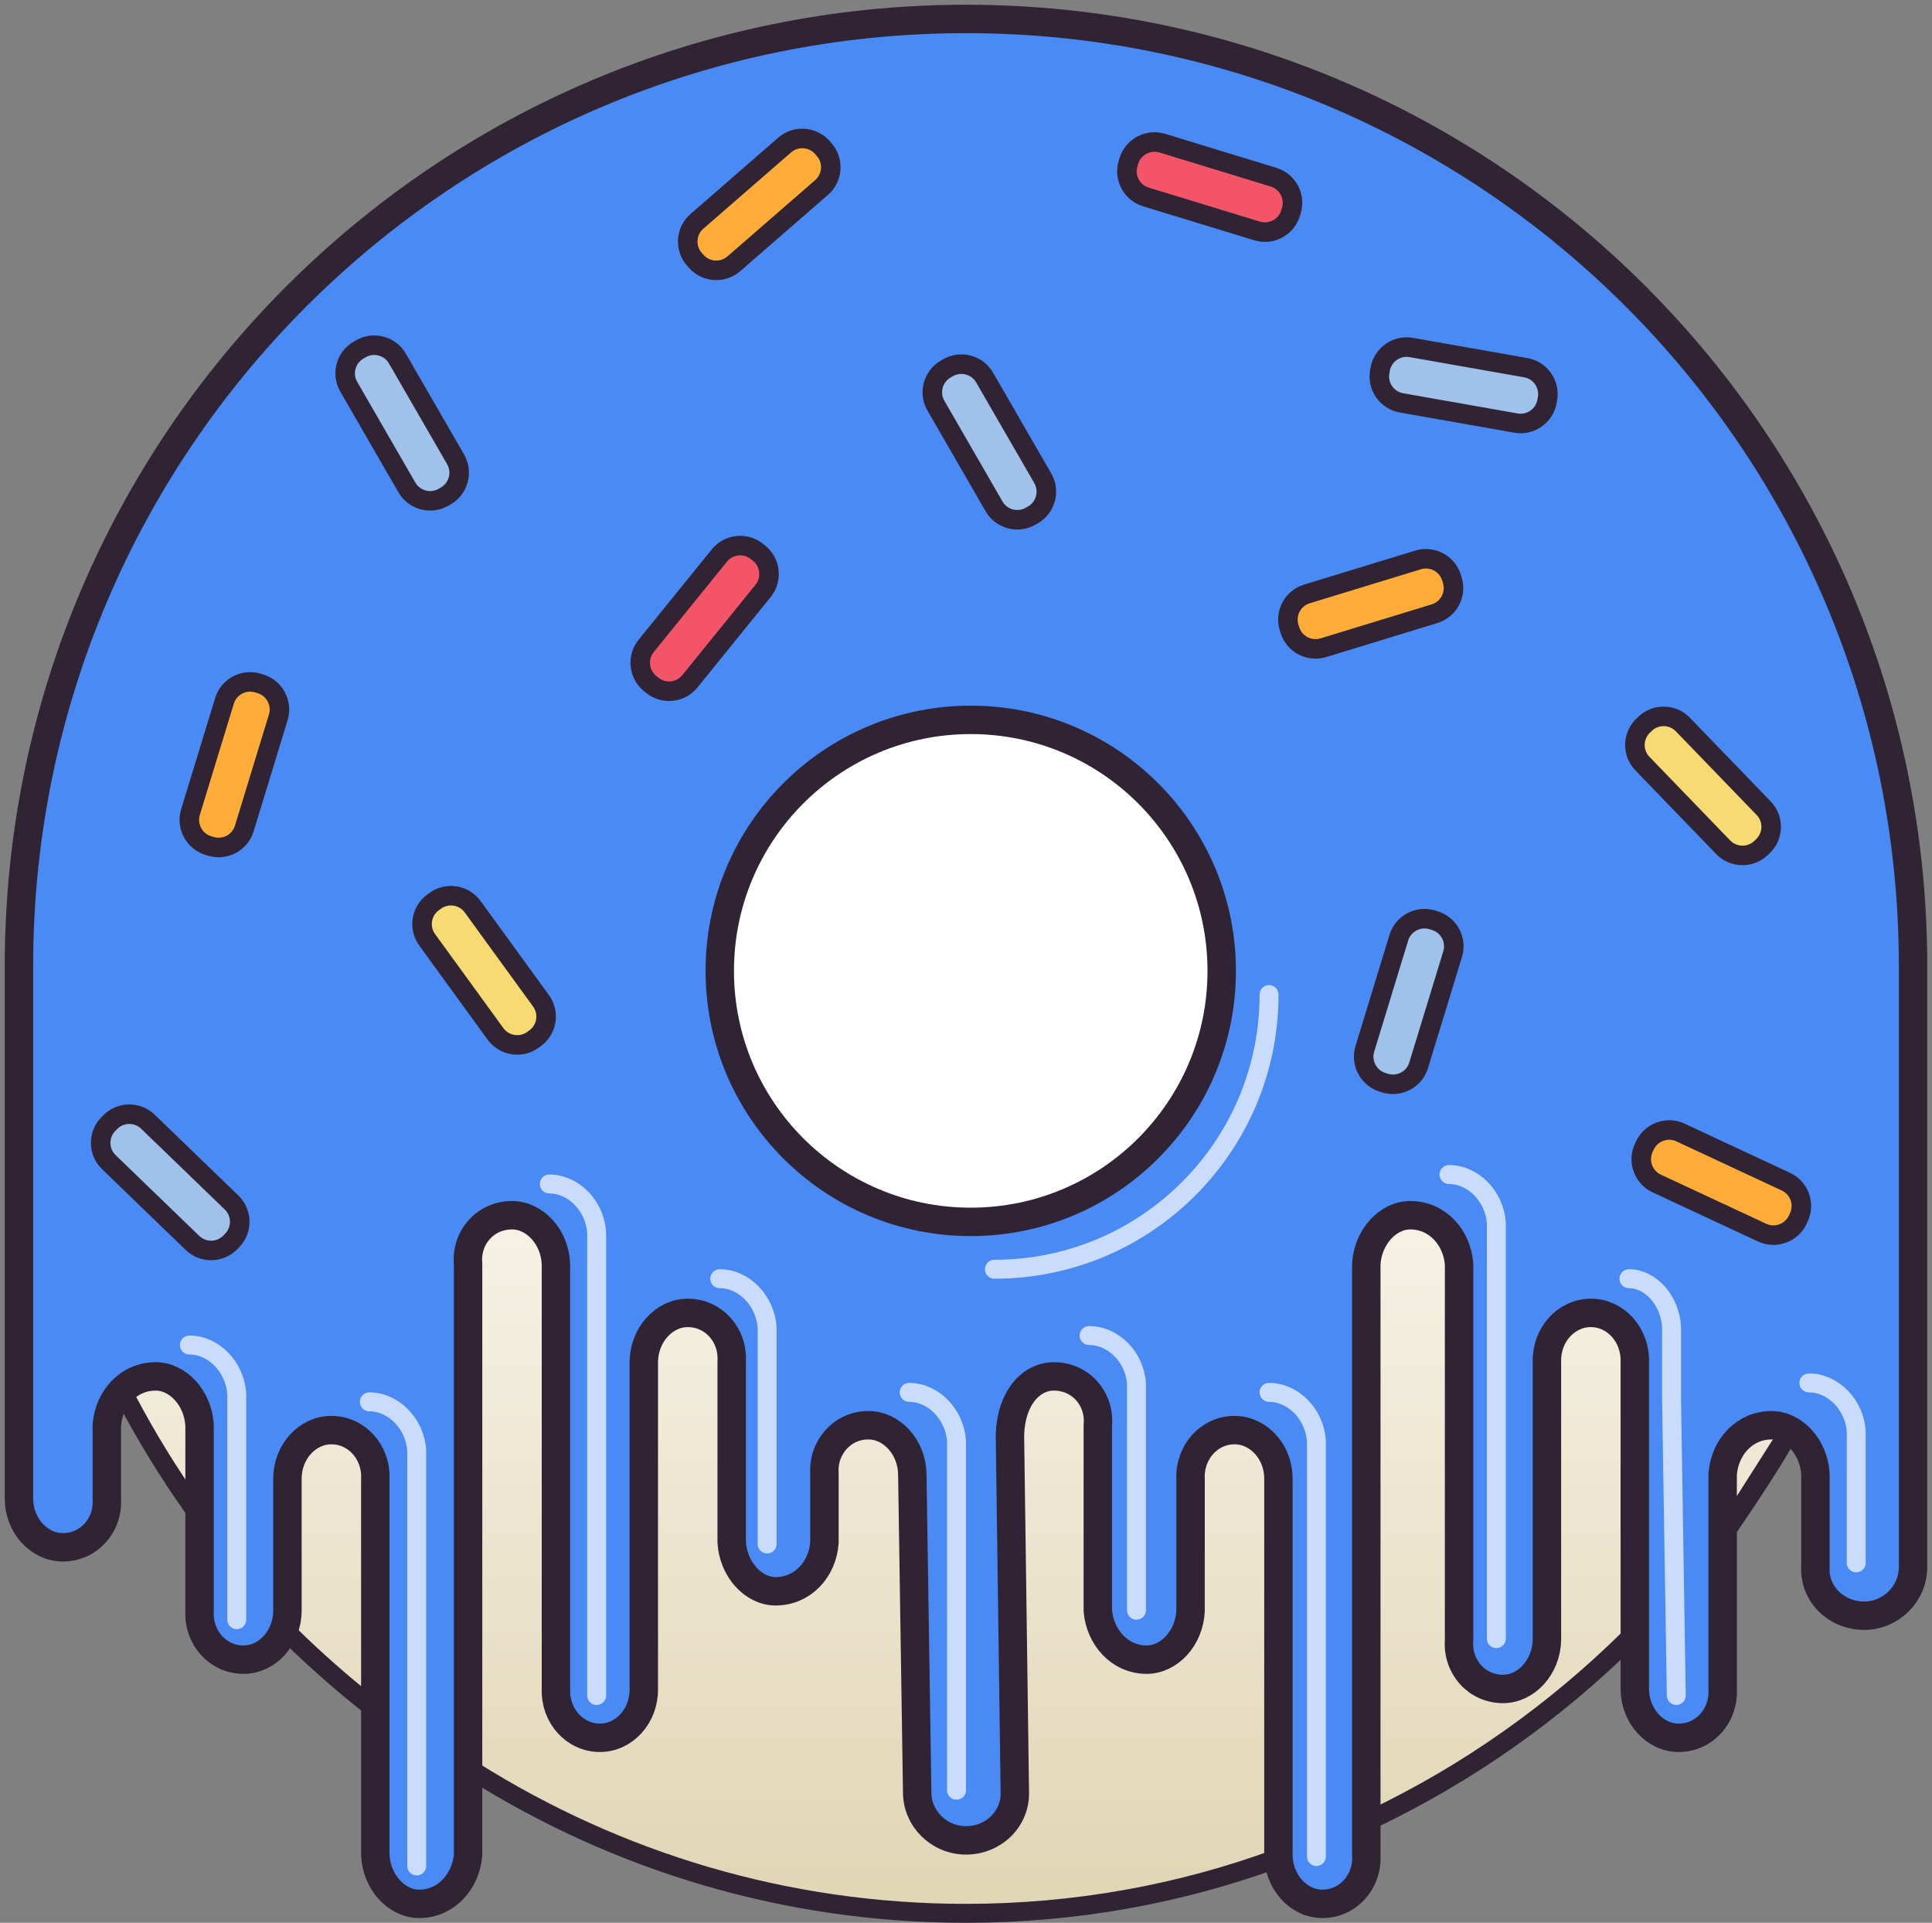 <svg id="donut" xmlns="http://www.w3.org/2000/svg" xmlns:xlink="http://www.w3.org/1999/xlink" width="204" height="203" viewBox="0 0 204 203">
  <rect x="0" y="0" width="204" height="203" fill="#808080" stroke="none"/>
  <defs>
    <linearGradient id="donut-a" x1="50%" x2="50%" y1="59.542%" y2="98.874%">
      <stop offset="0%" stop-color="#F8F5EA" />
      <stop offset="100%" stop-color="#E1D6B6" />
    </linearGradient>
    <path id="donut-icing" fill="#FA9CB6" d="M200,100 C200,44.772 155.228,0 100,0 C44.772,0 0,44.772 0,100 M0,100 L0,156.203 C0,159.048 2.12,161.359 4.639,161.359 C7.351,161.359 9.47,159.053 9.278,156.203 L9.278,148.469 C9.493,145.619 11.602,143.312 14.433,143.312 C16.805,143.312 18.914,145.624 19.072,148.469 L19.072,156.203 L19.072,168.062 C18.914,170.908 21.023,173.219 23.711,173.219 C26.226,173.219 28.335,170.912 28.351,168.062 L28.351,161.359 L28.351,154.141 C28.335,151.291 30.443,148.984 32.99,148.984 C35.647,148.984 37.755,151.296 37.629,154.141 L37.629,193.844 C37.755,196.689 39.864,199 42.268,199 C45.068,199 47.176,196.693 47.423,193.844 L47.423,131.453 C47.176,128.603 49.284,126.297 52.062,126.297 C54.488,126.297 56.597,128.608 56.701,131.453 L56.701,176.312 C56.597,179.158 58.706,181.469 61.34,181.469 C63.909,181.469 66.017,179.162 65.979,176.312 L65.979,141.766 C66.017,138.916 68.126,136.609 70.619,136.609 C73.329,136.609 75.438,138.921 75.258,141.766 L75.258,160.844 C75.438,163.689 77.547,166 79.897,166 C82.75,166 84.859,163.693 85.052,160.844 L85.052,153.625 C84.859,150.775 86.967,148.469 89.691,148.469 C92.17,148.469 94.279,150.78 94.33,153.625 L94.845,187.141 C94.803,189.985 97.146,192.297 100,192.297 C102.928,192.297 105.27,189.99 105.155,187.141 L104.639,149.5 C104.747,145.619 106.855,143.312 109.278,143.312 C112.059,143.312 114.167,145.624 113.918,148.469 L113.918,168.062 C114.167,170.908 116.276,173.219 119.072,173.219 C121.48,173.219 123.588,170.912 123.711,168.062 L123.711,161.359 L123.711,154.141 C123.588,151.291 125.696,148.984 128.351,148.984 C130.9,148.984 133.009,151.296 132.99,154.141 L132.99,193.844 C133.009,196.689 135.118,199 137.629,199 C140.321,199 142.429,196.693 142.268,193.844 L142.268,138.672 L142.268,131.453 C142.429,128.603 144.538,126.297 146.907,126.297 C149.741,126.297 151.85,128.608 152.062,131.453 L152.062,139.188 L152.062,171.156 C151.85,174.001 153.959,176.312 156.701,176.312 C159.162,176.312 161.271,174.006 161.34,171.156 L161.34,144.859 L161.34,141.766 C161.271,138.916 163.379,136.609 165.979,136.609 C168.582,136.609 170.691,138.921 170.619,141.766 L170.619,144.859 L170.619,176.312 C170.629,179.157 172.738,181.469 175.258,181.469 C177.942,181.469 180.05,179.162 179.897,176.312 L179.897,153.625 C180.112,150.775 182.22,148.469 185.052,148.469 C187.424,148.469 189.533,150.78 189.691,153.625 L189.691,163.422 C189.533,166.267 191.876,168.578 194.845,168.578 C197.657,168.578 200,166.271 200,163.422 L200,100" />
    <style>
      #donut-icing {
        fill: #FA9CB6;
        transition: fill 3s ease-out;
      }

      #donut-icing {
        fill: #4a8af4;
      }
    </style>
  </defs>

  <g id="random" fill="none" fill-rule="evenodd" transform="translate(2 2)">
    <circle cx="100" cy="100" r="100" fill="url(#donut-a)" />
    <path stroke="#302434" stroke-linecap="square" stroke-width="2" d="M180,160 C180.163,159.782 185.315,152.364 187,149 L180,160 Z M48,185 C63.156,194.519 80.939,200 99.975,200 C111.534,200 122.653,197.969 133,194.152" />
    <mask id="donut-c" fill="#fff">
      <use xlink:href="#donut-icing" />
    </mask>
    <use fill="#FA9CB6" xlink:href="#donut-icing" />
    <path d="M200,100 C200,44.772 155.228,0 100,0 C44.772,0 0,44.772 0,100 M0,100 L0,156.203 C0,159.048 2.12,161.359 4.639,161.359 C7.351,161.359 9.47,159.053 9.278,156.203 L9.278,148.469 C9.493,145.619 11.602,143.312 14.433,143.312 C16.805,143.312 18.914,145.624 19.072,148.469 L19.072,156.203 L19.072,168.062 C18.914,170.908 21.023,173.219 23.711,173.219 C26.226,173.219 28.335,170.912 28.351,168.062 L28.351,161.359 L28.351,154.141 C28.335,151.291 30.443,148.984 32.99,148.984 C35.647,148.984 37.755,151.296 37.629,154.141 L37.629,193.844 C37.755,196.689 39.864,199 42.268,199 C45.068,199 47.176,196.693 47.423,193.844 L47.423,131.453 C47.176,128.603 49.284,126.297 52.062,126.297 C54.488,126.297 56.597,128.608 56.701,131.453 L56.701,176.312 C56.597,179.158 58.706,181.469 61.34,181.469 C63.909,181.469 66.017,179.162 65.979,176.312 L65.979,141.766 C66.017,138.916 68.126,136.609 70.619,136.609 C73.329,136.609 75.438,138.921 75.258,141.766 L75.258,160.844 C75.438,163.689 77.547,166 79.897,166 C82.75,166 84.859,163.693 85.052,160.844 L85.052,153.625 C84.859,150.775 86.967,148.469 89.691,148.469 C92.17,148.469 94.279,150.78 94.33,153.625 L94.845,187.141 C94.803,189.985 97.146,192.297 100,192.297 C102.928,192.297 105.27,189.99 105.155,187.141 L104.639,149.5 C104.747,145.619 106.855,143.312 109.278,143.312 C112.059,143.312 114.167,145.624 113.918,148.469 L113.918,168.062 C114.167,170.908 116.276,173.219 119.072,173.219 C121.48,173.219 123.588,170.912 123.711,168.062 L123.711,161.359 L123.711,154.141 C123.588,151.291 125.696,148.984 128.351,148.984 C130.9,148.984 133.009,151.296 132.99,154.141 L132.99,193.844 C133.009,196.689 135.118,199 137.629,199 C140.321,199 142.429,196.693 142.268,193.844 L142.268,138.672 L142.268,131.453 C142.429,128.603 144.538,126.297 146.907,126.297 C149.741,126.297 151.85,128.608 152.062,131.453 L152.062,139.188 L152.062,171.156 C151.85,174.001 153.959,176.312 156.701,176.312 C159.162,176.312 161.271,174.006 161.34,171.156 L161.34,144.859 L161.34,141.766 C161.271,138.916 163.379,136.609 165.979,136.609 C168.582,136.609 170.691,138.921 170.619,141.766 L170.619,144.859 L170.619,176.312 C170.629,179.157 172.738,181.469 175.258,181.469 C177.942,181.469 180.05,179.162 179.897,176.312 L179.897,153.625 C180.112,150.775 182.22,148.469 185.052,148.469 C187.424,148.469 189.533,150.78 189.691,153.625 L189.691,163.422 C189.533,166.267 191.876,168.578 194.845,168.578 C197.657,168.578 200,166.271 200,163.422 L200,100" mask="url(#donut-c)" />
    <path stroke="#302434" stroke-linecap="square" stroke-width="3" d="M200 100C200 44.772 155.228 0 100 0 44.772 0 0 44.772 0 100M0 100L0 156.203C0 159.048 2.12 161.359 4.639 161.359 7.351 161.359 9.47 159.053 9.278 156.203L9.278 148.469C9.493 145.619 11.602 143.312 14.433 143.312 16.805 143.312 18.914 145.624 19.072 148.469L19.072 156.203 19.072 168.062C18.914 170.908 21.023 173.219 23.711 173.219 26.226 173.219 28.335 170.912 28.351 168.062L28.351 161.359 28.351 154.141C28.335 151.291 30.443 148.984 32.99 148.984 35.647 148.984 37.755 151.296 37.629 154.141L37.629 193.844C37.755 196.689 39.864 199 42.268 199 45.068 199 47.176 196.693 47.423 193.844L47.423 131.453C47.176 128.603 49.284 126.297 52.062 126.297 54.488 126.297 56.597 128.608 56.701 131.453L56.701 176.312C56.597 179.158 58.706 181.469 61.34 181.469 63.909 181.469 66.017 179.162 65.979 176.312L65.979 141.766C66.017 138.916 68.126 136.609 70.619 136.609 73.329 136.609 75.438 138.921 75.258 141.766L75.258 160.844C75.438 163.689 77.547 166 79.897 166 82.75 166 84.859 163.693 85.052 160.844L85.052 153.625C84.859 150.775 86.967 148.469 89.691 148.469 92.17 148.469 94.279 150.78 94.33 153.625L94.845 187.141C94.803 189.985 97.146 192.297 100 192.297 102.928 192.297 105.27 189.99 105.155 187.141L104.639 149.5C104.747 145.619 106.855 143.312 109.278 143.312 112.059 143.312 114.167 145.624 113.918 148.469L113.918 168.062C114.167 170.908 116.276 173.219 119.072 173.219 121.48 173.219 123.588 170.912 123.711 168.062L123.711 161.359 123.711 154.141C123.588 151.291 125.696 148.984 128.351 148.984 130.9 148.984 133.009 151.296 132.99 154.141L132.99 193.844C133.009 196.689 135.118 199 137.629 199 140.321 199 142.429 196.693 142.268 193.844L142.268 138.672 142.268 131.453C142.429 128.603 144.538 126.297 146.907 126.297 149.741 126.297 151.85 128.608 152.062 131.453L152.062 139.188 152.062 171.156C151.85 174.001 153.959 176.312 156.701 176.312 159.162 176.312 161.271 174.006 161.34 171.156L161.34 144.859 161.34 141.766C161.271 138.916 163.379 136.609 165.979 136.609 168.582 136.609 170.691 138.921 170.619 141.766L170.619 144.859 170.619 176.312C170.629 179.157 172.738 181.469 175.258 181.469 177.942 181.469 180.05 179.162 179.897 176.312L179.897 153.625C180.112 150.775 182.22 148.469 185.052 148.469 187.424 148.469 189.533 150.78 189.691 153.625L189.691 163.422C189.533 166.267 191.876 168.578 194.845 168.578 197.657 168.578 200 166.271 200 163.422L200 100" />
    <circle cx="100.5" cy="100.5" r="26.5" fill="#FFF" stroke="#302434" stroke-linecap="square" stroke-width="3" />
    <path stroke="#FFF" stroke-linecap="round" stroke-width="2" d="M103,132 L103,132 C119.016,132 132,119.016 132,103" opacity=".7" />
    <path fill="#F7DA71" stroke="#302434" stroke-width="2.062" d="M168.855,80.831 L168.855,81.113 C168.855,82.67 170.123,83.941 171.68,83.941 L183.968,83.941 C185.52,83.941 186.793,82.67 186.793,81.113 L186.793,80.831 C186.793,79.274 185.525,78.003 183.968,78.003 L171.68,78.003 C170.128,78.003 168.855,79.274 168.855,80.831 Z" transform="rotate(-134 177.824 80.972)" />
    <path fill="#FFAD38" stroke="#302434" stroke-width="2.062" d="M170.784,122.711 L170.784,122.992 C170.784,124.549 172.053,125.82 173.61,125.82 L185.897,125.82 C187.449,125.82 188.723,124.549 188.723,122.992 L188.723,122.711 C188.723,121.153 187.454,119.882 185.897,119.882 L173.61,119.882 C172.058,119.882 170.784,121.154 170.784,122.711 Z" transform="rotate(25 179.754 122.851)" />
    <path fill="#9FC1EA" stroke="#302434" stroke-width="2.062" d="M137.78,103.592 L137.78,103.873 C137.78,105.431 139.048,106.702 140.605,106.702 L152.893,106.702 C154.445,106.702 155.718,105.43 155.718,103.873 L155.718,103.592 C155.718,102.035 154.45,100.763 152.893,100.763 L140.605,100.763 C139.053,100.763 137.78,102.035 137.78,103.592 Z" transform="rotate(-73 146.749 103.733)" />
    <path fill="#FFAD38" stroke="#302434" stroke-width="2.062" d="M69.202,19.439 L69.202,19.72 C69.202,21.277 70.47,22.549 72.028,22.549 L84.315,22.549 C85.867,22.549 87.14,21.277 87.14,19.72 L87.14,19.439 C87.14,17.881 85.872,16.61 84.315,16.61 L72.028,16.61 C70.476,16.61 69.202,17.882 69.202,19.439 Z" transform="rotate(-41 78.171 19.58)" />
    <path fill="#F45467" stroke="#302434" stroke-width="2.062" d="M63.433,63.148 L63.433,63.429 C63.433,64.987 64.701,66.258 66.258,66.258 L78.546,66.258 C80.098,66.258 81.371,64.986 81.371,63.429 L81.371,63.148 C81.371,61.591 80.103,60.32 78.546,60.32 L66.258,60.32 C64.706,60.32 63.433,61.591 63.433,63.148 Z" transform="rotate(-51 72.402 63.289)" />
    <path fill="#9FC1EA" stroke="#302434" stroke-width="2.062" d="M93.495,44.52 L93.495,44.801 C93.495,46.358 94.763,47.629 96.32,47.629 L108.608,47.629 C110.16,47.629 111.433,46.358 111.433,44.801 L111.433,44.52 C111.433,42.962 110.165,41.691 108.608,41.691 L96.32,41.691 C94.768,41.691 93.495,42.963 93.495,44.52 Z" transform="rotate(-120 102.464 44.66)" />
    <path fill="#F45467" stroke="#302434" stroke-width="2.062" d="M116.763,17.608 L116.763,17.89 C116.763,19.447 118.032,20.718 119.589,20.718 L131.876,20.718 C133.428,20.718 134.702,19.447 134.702,17.89 L134.702,17.608 C134.702,16.051 133.433,14.78 131.876,14.78 L119.589,14.78 C118.037,14.78 116.763,16.051 116.763,17.608 Z" transform="rotate(-163 125.733 17.749)" />
    <path fill="#9FC1EA" stroke="#302434" stroke-width="2.062" d="M31.495,42.52 L31.495,42.801 C31.495,44.358 32.763,45.629 34.32,45.629 L46.608,45.629 C48.16,45.629 49.433,44.358 49.433,42.801 L49.433,42.52 C49.433,40.962 48.165,39.691 46.608,39.691 L34.32,39.691 C32.768,39.691 31.495,40.963 31.495,42.52 Z" transform="rotate(-120 40.464 42.66)" />
    <path fill="#9FC1EA" stroke="#302434" stroke-width="2.062" d="M7.003,122.683 L7.003,122.965 C7.003,124.522 8.271,125.793 9.828,125.793 L22.116,125.793 C23.668,125.793 24.941,124.522 24.941,122.965 L24.941,122.683 C24.941,121.126 23.673,119.855 22.116,119.855 L9.828,119.855 C8.276,119.855 7.003,121.126 7.003,122.683 Z" transform="rotate(44 15.972 122.824)" />
    <path fill="#9FC1EA" stroke="#302434" stroke-width="2.062" d="M143.574,38.535 L143.574,38.816 C143.574,40.374 144.842,41.645 146.399,41.645 L158.686,41.645 C160.238,41.645 161.512,40.373 161.512,38.816 L161.512,38.535 C161.512,36.978 160.244,35.707 158.686,35.707 L146.399,35.707 C144.847,35.707 143.574,36.978 143.574,38.535 Z" transform="rotate(10 152.543 38.676)" />
    <path fill="#FFAD38" stroke="#302434" stroke-width="2.062" d="M13.78,78.592 L13.78,78.873 C13.78,80.431 15.048,81.702 16.605,81.702 L28.893,81.702 C30.445,81.702 31.718,80.43 31.718,78.873 L31.718,78.592 C31.718,77.035 30.45,75.763 28.893,75.763 L16.605,75.763 C15.053,75.763 13.78,77.035 13.78,78.592 Z" transform="rotate(-73 22.749 78.733)" />
    <path fill="#FFAD38" stroke="#302434" stroke-width="2.062" d="M133.763,61.608 L133.763,61.89 C133.763,63.447 135.032,64.718 136.589,64.718 L148.876,64.718 C150.428,64.718 151.702,63.447 151.702,61.89 L151.702,61.608 C151.702,60.051 150.433,58.78 148.876,58.78 L136.589,58.78 C135.037,58.78 133.763,60.051 133.763,61.608 Z" transform="rotate(-17 142.733 61.749)" />
    <path fill="#F7DA71" stroke="#302434" stroke-width="2.062" d="M40.145,100.301 L40.145,100.582 C40.145,102.139 41.413,103.41 42.97,103.41 L55.258,103.41 C56.81,103.41 58.083,102.139 58.083,100.582 L58.083,100.301 C58.083,98.743 56.815,97.472 55.258,97.472 L42.97,97.472 C41.418,97.472 40.145,98.744 40.145,100.301 Z" transform="rotate(54 49.114 100.441)" />
    <path stroke="#302434" stroke-linecap="square" stroke-width="2" d="M143 190C153.044 185.195 162.158 178.747 170 171M28.721 170.714C31.344 173.285 34.108 175.717 37 178M11.522 145.997C13.55 149.824 15.817 153.506 18.302 157.024" />
    <path stroke="#FFF" stroke-linecap="round" stroke-linejoin="round" stroke-width="2" d="M18 140C20.557 140 22.83 142.321 23 145.179L23 152.946 23 169M37 146C39.557 146 41.83 148.312 42 151.158L42 158.895 42 195M56 123C58.557 123 60.83 125.305 61 128.143L61 135.857 61 177M151 122C153.557 122 155.83 124.312 156 127.158L156 134.895 156 171M74 133C76.557 133 78.83 135.324 79 138.185L79 145.963 79 161M94 145C96.557 145 98.83 147.324 99 150.185L99 157.963 99 187M113 139C115.557 139 117.83 141.281 118 144.088L118 151.719 118 168M132 145C134.557 145 136.83 147.312 137 150.158L137 157.895 137 194M170 133C172.301 133 174.347 135.293 174.5 138.116L174.5 145.791 175 177M189 144C191.557 144 193.83 146.302 194 149.135L194 156.838 194 163" opacity=".7" />
  </g>
</svg>
